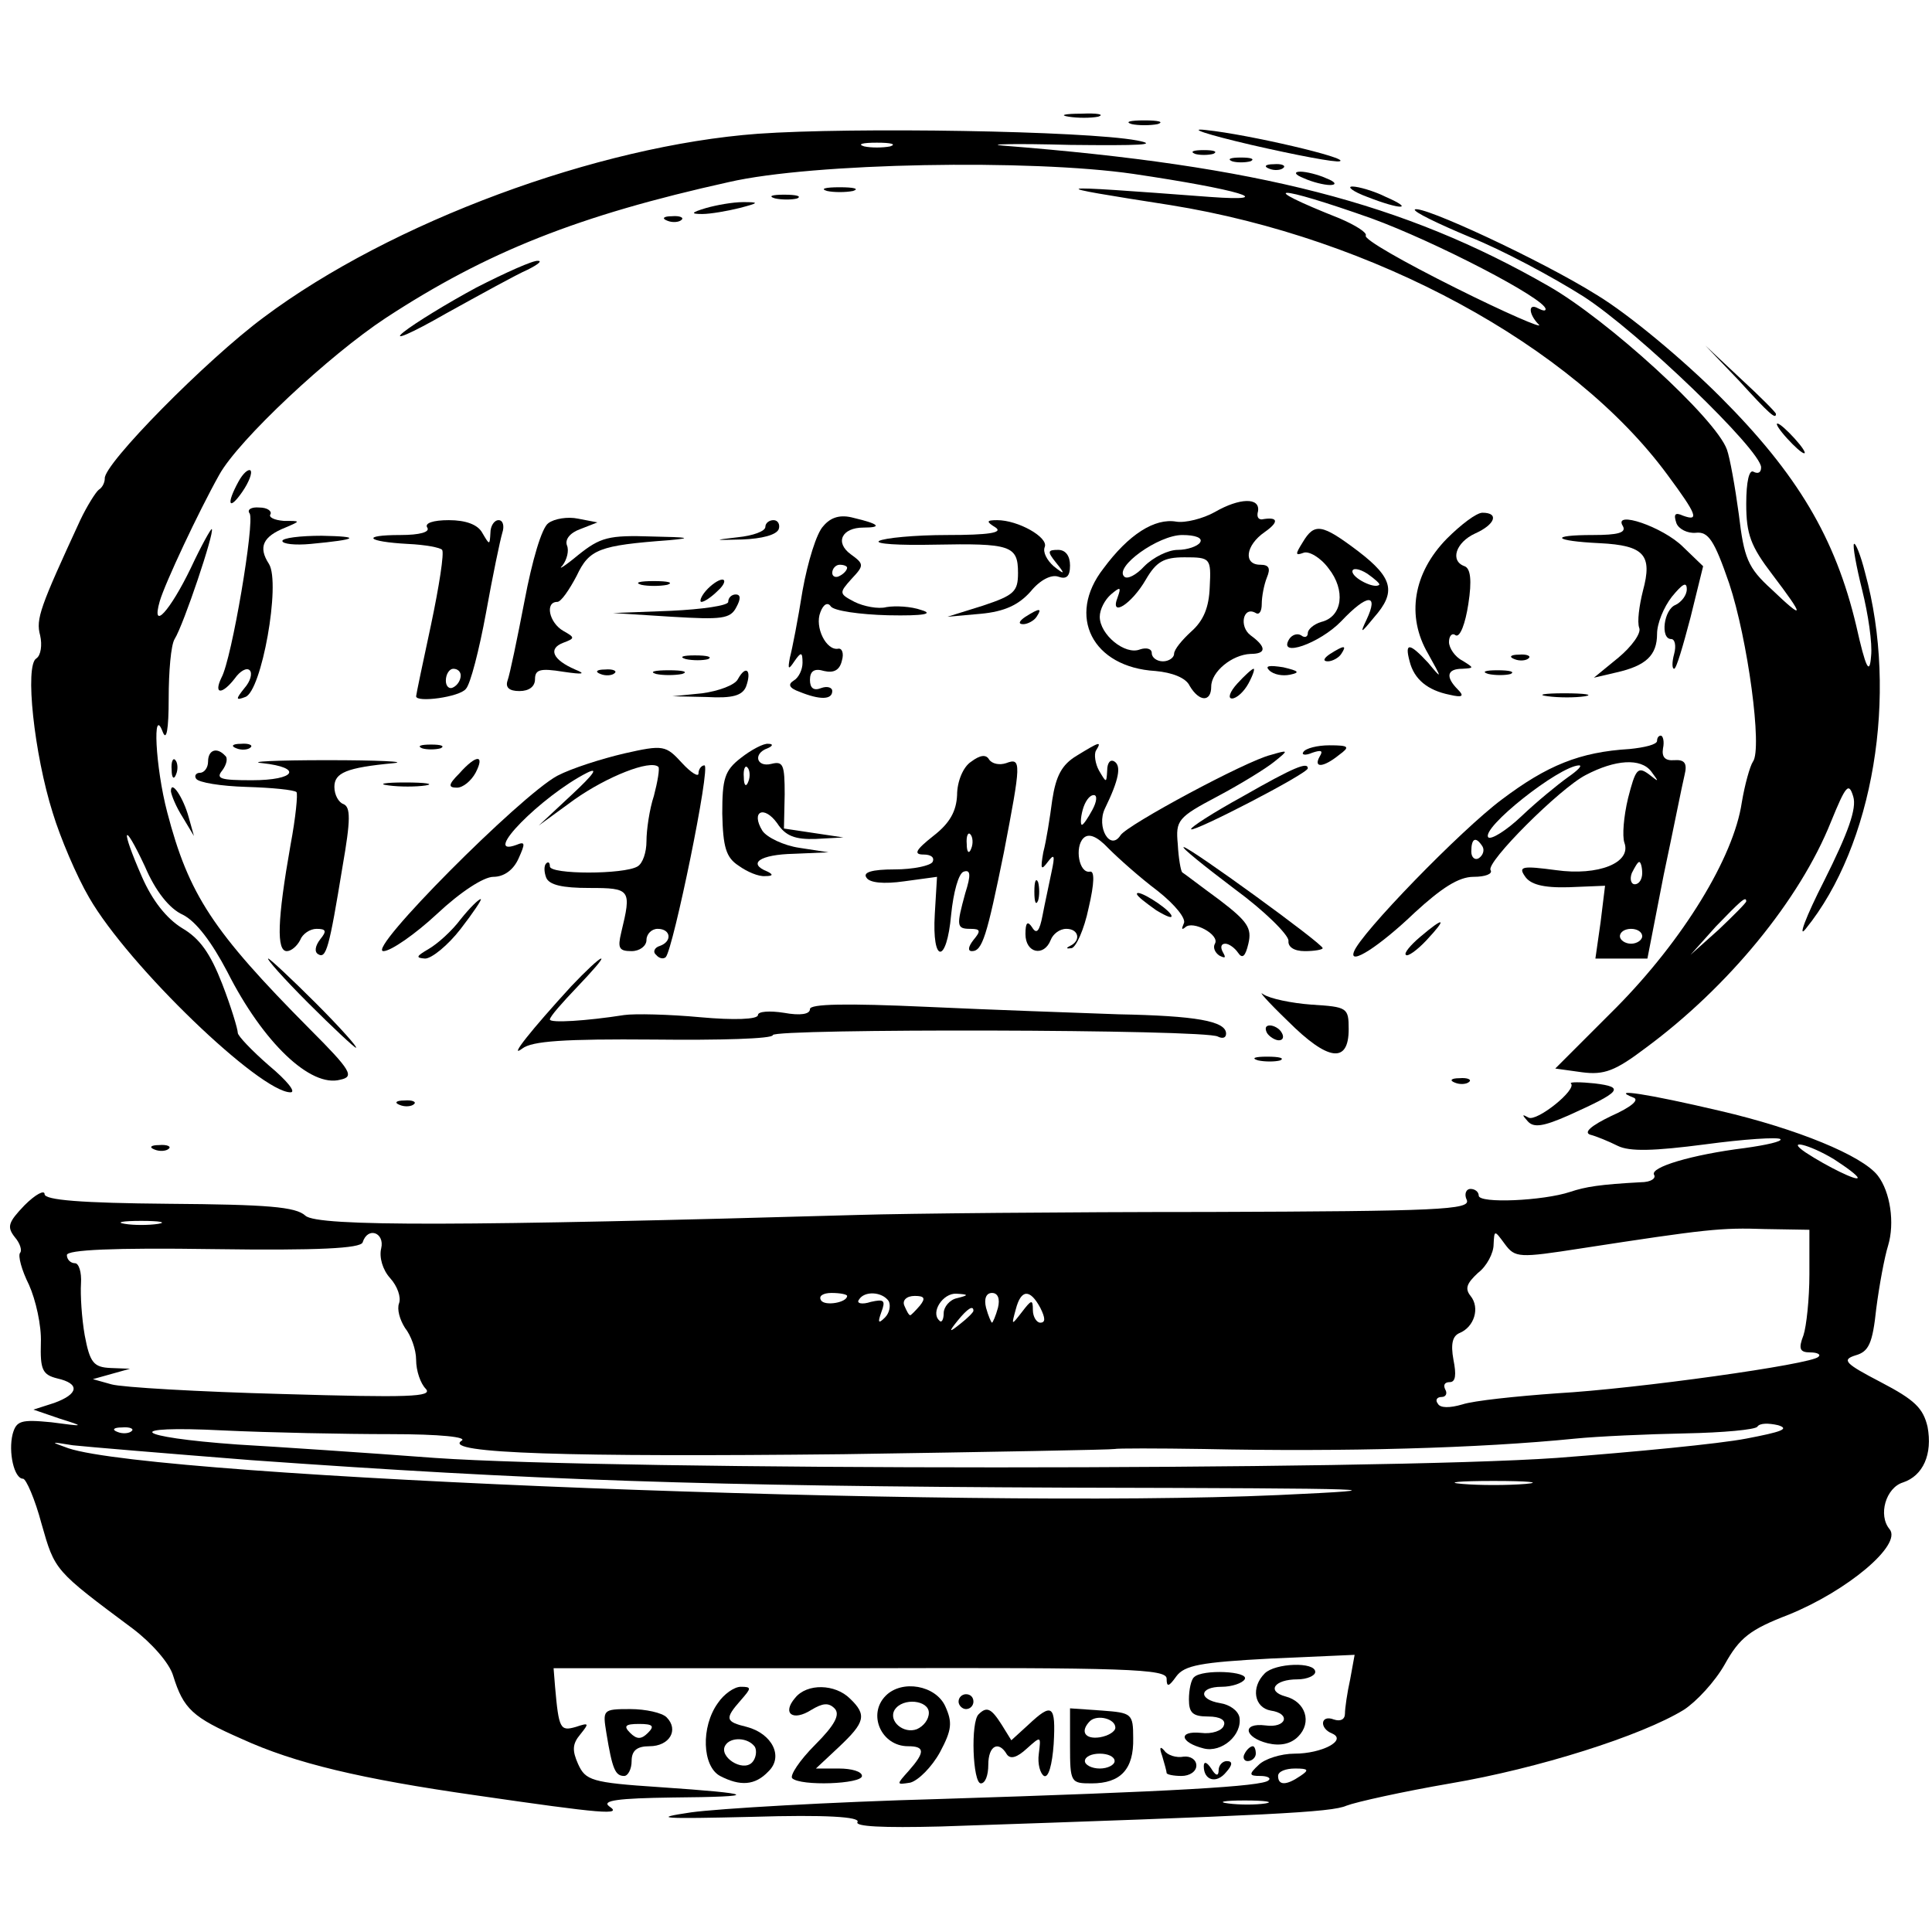 <?xml version="1.0" standalone="no"?>
<!DOCTYPE svg PUBLIC "-//W3C//DTD SVG 20010904//EN"
 "http://www.w3.org/TR/2001/REC-SVG-20010904/DTD/svg10.dtd">
<svg version="1.0" xmlns="http://www.w3.org/2000/svg"
 width="260pt" height="260pt" viewBox="0 0 260 260"
 preserveAspectRatio="xMidYMid meet">
<g transform="translate(0,260) scale(0.1,-0.1)"
fill="#000000" stroke="none">
<path d="M1438 2443 c12 -2 30 -2 40 0 9 3 -1 5 -23 4 -22 0 -30 -2 -17 -4z"/>
<path d="M1523 2433 c9 -2 25 -2 35 0 9 3 1 5 -18 5 -19 0 -27 -2 -17 -5z"/>
<path d="M1020 2420 c-216 -16 -494 -119 -665 -247 -77 -57 -216 -198 -214
-217 0 -5 -3 -12 -8 -15 -4 -3 -16 -22 -25 -41 -54 -117 -60 -133 -54 -155 3
-13 1 -27 -5 -31 -16 -9 -3 -129 22 -208 10 -33 32 -85 49 -114 53 -92 230
-262 271 -262 8 0 -5 16 -29 36 -23 20 -42 40 -42 44 0 5 -9 35 -21 66 -16 41
-30 61 -54 75 -21 13 -40 37 -54 69 -29 66 -26 78 4 14 14 -33 33 -57 51 -65
18 -9 39 -37 60 -77 48 -95 112 -156 152 -145 19 4 15 12 -41 68 -131 132
-163 181 -192 292 -16 61 -20 145 -6 108 5 -13 8 3 8 45 0 36 3 72 8 80 12 19
54 144 50 148 -1 1 -14 -22 -28 -52 -28 -58 -54 -87 -42 -45 7 24 52 120 80
170 26 47 148 161 224 211 136 89 259 138 462 183 113 26 406 31 544 11 142
-21 199 -38 103 -31 -225 17 -226 16 -53 -11 274 -44 541 -189 669 -363 40
-54 43 -63 21 -55 -11 5 -13 2 -9 -10 3 -8 15 -14 26 -13 17 2 25 -10 45 -68
25 -75 45 -223 32 -240 -4 -6 -11 -31 -15 -55 -11 -74 -79 -185 -169 -276
l-82 -82 36 -5 c30 -4 45 2 86 33 111 82 207 199 249 304 20 49 24 54 30 34 5
-16 -7 -49 -39 -113 -25 -49 -36 -79 -25 -65 91 112 125 315 80 479 -6 24 -13
41 -15 39 -2 -2 3 -30 11 -62 8 -32 14 -72 12 -89 -2 -26 -7 -17 -20 41 -28
118 -79 204 -183 308 -50 50 -123 111 -166 137 -75 47 -237 122 -245 115 -2
-3 31 -19 74 -37 43 -17 112 -54 153 -80 73 -47 239 -207 239 -230 0 -7 -4 -9
-10 -6 -6 4 -10 -13 -10 -43 0 -41 6 -57 35 -95 44 -58 44 -63 -1 -20 -32 29
-37 42 -44 101 -5 37 -12 76 -16 87 -15 42 -161 175 -240 220 -195 112 -390
162 -734 189 -25 2 16 3 90 1 94 -1 121 0 90 6 -70 13 -383 18 -510 9z m178
-17 c-10 -2 -26 -2 -35 0 -10 3 -2 5 17 5 19 0 27 -2 18 -5z m648 -97 c85 -31
234 -108 234 -122 0 -3 -4 -2 -10 1 -14 8 -13 -8 1 -22 6 -6 -45 16 -113 50
-68 34 -123 65 -120 70 2 4 -14 14 -35 23 -116 46 -87 46 43 0z m504 -919 c0
-2 -17 -19 -37 -38 l-38 -34 34 38 c33 34 41 42 41 34z"/>
<path d="M1684 2405 c61 -14 114 -24 119 -22 14 4 -122 36 -180 42 -26 3 1 -6
61 -20z"/>
<path d="M1608 2393 c6 -2 18 -2 25 0 6 3 1 5 -13 5 -14 0 -19 -2 -12 -5z"/>
<path d="M1658 2383 c6 -2 18 -2 25 0 6 3 1 5 -13 5 -14 0 -19 -2 -12 -5z"/>
<path d="M1708 2373 c7 -3 16 -2 19 1 4 3 -2 6 -13 5 -11 0 -14 -3 -6 -6z"/>
<path d="M1755 2360 c11 -5 27 -9 35 -9 9 0 8 4 -5 9 -11 5 -27 9 -35 9 -9 0
-8 -4 5 -9z"/>
<path d="M1113 2343 c9 -2 25 -2 35 0 9 3 1 5 -18 5 -19 0 -27 -2 -17 -5z"/>
<path d="M1840 2335 c46 -18 64 -17 25 0 -16 8 -37 14 -45 14 -8 0 1 -7 20
-14z"/>
<path d="M1043 2333 c9 -2 23 -2 30 0 6 3 -1 5 -18 5 -16 0 -22 -2 -12 -5z"/>
<path d="M950 2320 c-20 -6 -21 -8 -5 -8 11 0 34 4 50 8 27 7 27 8 5 8 -14 0
-36 -4 -50 -8z"/>
<path d="M898 2303 c7 -3 16 -2 19 1 4 3 -2 6 -13 5 -11 0 -14 -3 -6 -6z"/>
<path d="M641 2213 c-39 -21 -83 -48 -98 -60 -16 -13 10 -2 57 25 47 26 96 53
110 59 14 7 20 12 14 12 -6 1 -44 -16 -83 -36z"/>
<path d="M2340 2088 c41 -45 50 -53 50 -45 0 2 -21 23 -47 47 l-48 45 45 -47z"/>
<path d="M2405 2010 c10 -11 20 -20 23 -20 3 0 -3 9 -13 20 -10 11 -20 20 -23
20 -3 0 3 -9 13 -20z"/>
<path d="M321 1952 c-17 -31 -13 -40 5 -14 9 13 14 26 11 29 -3 2 -10 -4 -16
-15z"/>
<path d="M1635 1911 c-16 -9 -40 -15 -52 -13 -29 5 -64 -17 -98 -63 -50 -64
-15 -133 70 -138 22 -2 41 -9 46 -20 13 -22 29 -22 29 -1 0 20 28 43 53 44 21
0 22 9 0 25 -16 12 -10 40 7 30 5 -3 8 3 8 12 0 10 3 26 7 36 5 12 3 17 -9 17
-23 0 -20 26 6 44 20 14 18 21 -4 17 -5 0 -7 4 -5 11 3 19 -25 18 -58 -1z
m-20 -41 c-3 -5 -17 -10 -30 -10 -13 0 -33 -10 -45 -22 -11 -12 -23 -18 -27
-14 -14 13 46 56 78 56 18 0 28 -4 24 -10z m13 -60 c-1 -27 -8 -45 -25 -60
-12 -11 -23 -24 -23 -30 0 -5 -7 -10 -15 -10 -8 0 -15 5 -15 11 0 6 -7 8 -16
5 -20 -8 -54 20 -54 44 0 10 7 23 15 30 13 11 14 10 9 -4 -11 -28 19 -9 38 24
14 24 24 30 52 30 35 0 36 -1 34 -40z"/>
<path d="M336 1909 c7 -11 -24 -196 -38 -221 -11 -23 1 -23 18 -1 7 10 16 15
20 11 4 -4 1 -15 -7 -24 -12 -15 -12 -17 1 -12 22 7 48 153 32 179 -15 23 -8
37 22 49 21 9 21 9 -2 9 -13 1 -21 5 -18 9 2 4 -4 9 -15 9 -11 1 -17 -3 -13
-8z"/>
<path d="M738 1896 c-9 -6 -22 -51 -32 -104 -10 -52 -20 -100 -23 -108 -3 -9
2 -14 16 -14 13 0 21 6 21 16 0 13 7 15 38 10 27 -4 31 -3 16 3 -30 13 -37 28
-16 36 16 6 16 7 0 16 -19 11 -25 39 -8 39 5 0 16 16 26 35 17 36 30 41 124
48 33 3 27 4 -22 5 -59 2 -70 -1 -100 -25 -18 -15 -28 -21 -21 -14 6 8 9 20 6
27 -3 8 4 17 18 22 l23 9 -26 5 c-14 3 -32 0 -40 -6z"/>
<path d="M1108 1892 c-9 -9 -21 -48 -28 -87 -6 -38 -14 -79 -17 -90 -3 -16 -2
-17 6 -5 9 13 11 13 11 -2 0 -9 -5 -20 -12 -24 -8 -5 -6 -10 8 -15 27 -11 44
-11 44 1 0 5 -7 7 -15 4 -10 -4 -15 0 -15 11 0 12 6 16 19 12 13 -3 21 1 24
14 3 10 0 17 -5 16 -16 -3 -32 29 -24 49 4 11 10 14 14 8 4 -6 39 -11 77 -12
49 -1 62 2 45 7 -14 5 -35 6 -47 4 -11 -3 -31 1 -43 7 -21 11 -21 12 -4 31 17
18 17 20 -1 33 -22 16 -12 36 17 36 26 0 21 5 -13 13 -18 5 -31 1 -41 -11z
m32 -56 c0 -3 -4 -8 -10 -11 -5 -3 -10 -1 -10 4 0 6 5 11 10 11 6 0 10 -2 10
-4z"/>
<path d="M1947 1875 c-45 -46 -55 -104 -25 -155 19 -34 19 -35 0 -12 -25 27
-32 28 -25 2 6 -24 24 -39 54 -45 17 -4 20 -2 11 7 -17 17 -15 28 6 28 16 1
16 1 0 11 -10 5 -18 17 -18 25 0 8 4 13 9 9 6 -3 13 16 17 42 5 32 3 48 -5 51
-20 7 -12 32 14 44 27 12 33 28 10 28 -8 0 -29 -16 -48 -35z"/>
<path d="M575 1890 c4 -6 -10 -10 -36 -10 -54 0 -46 -9 10 -12 23 -1 44 -5 46
-8 3 -4 -4 -49 -15 -101 -11 -51 -20 -94 -20 -96 0 -9 59 -1 67 10 6 6 18 53
27 102 9 50 19 98 22 108 3 9 1 17 -5 17 -6 0 -11 -8 -11 -17 -1 -17 -1 -17
-11 0 -6 11 -22 17 -45 17 -21 0 -33 -4 -29 -10z m45 -199 c0 -6 -4 -13 -10
-16 -5 -3 -10 1 -10 9 0 9 5 16 10 16 6 0 10 -4 10 -9z"/>
<path d="M1030 1891 c0 -6 -17 -12 -37 -14 -34 -4 -33 -4 6 -3 26 1 46 6 49
14 2 6 -1 12 -7 12 -6 0 -11 -4 -11 -9z"/>
<path d="M1340 1890 c10 -7 -10 -10 -65 -10 -44 0 -85 -4 -92 -8 -6 -4 27 -6
74 -5 103 2 113 -1 113 -38 0 -25 -5 -30 -47 -44 l-48 -15 45 4 c32 3 51 12
67 30 13 16 28 23 37 20 11 -4 16 0 16 15 0 13 -6 21 -16 21 -14 0 -15 -2 -3
-17 13 -16 12 -17 -3 -5 -9 8 -15 19 -12 26 5 13 -36 36 -64 36 -15 0 -15 -2
-2 -10z"/>
<path d="M2184 1892 c5 -9 -7 -12 -40 -12 -60 0 -54 -8 9 -11 60 -3 71 -16 58
-64 -5 -20 -8 -42 -5 -50 3 -7 -10 -25 -28 -40 l-33 -27 30 7 c40 9 55 23 55
52 0 14 9 36 20 50 14 17 20 21 20 10 0 -8 -7 -17 -15 -21 -16 -6 -21 -46 -6
-46 5 0 7 -9 4 -20 -3 -11 -3 -20 0 -20 3 0 12 31 22 69 l17 69 -27 26 c-27
27 -95 50 -81 28z"/>
<path d="M1753 1870 c-10 -16 -10 -18 1 -14 7 3 23 -6 34 -21 23 -29 19 -65
-10 -72 -10 -3 -18 -10 -18 -15 0 -5 -4 -7 -9 -3 -5 3 -12 1 -16 -5 -16 -26
41 -6 70 24 35 37 51 38 34 2 -9 -19 -8 -19 10 3 30 34 26 53 -21 89 -49 37
-59 39 -75 12z m103 -57 c-6 -6 -36 9 -36 18 0 5 9 4 20 -3 10 -7 18 -14 16
-15z"/>
<path d="M380 1872 c0 -4 17 -6 38 -4 64 6 69 10 15 11 -29 0 -53 -3 -53 -7z"/>
<path d="M863 1813 c9 -2 25 -2 35 0 9 3 1 5 -18 5 -19 0 -27 -2 -17 -5z"/>
<path d="M950 1805 c-7 -8 -9 -15 -6 -15 4 0 14 7 22 15 9 8 11 15 6 15 -5 0
-15 -7 -22 -15z"/>
<path d="M980 1790 c0 -5 -35 -10 -77 -12 l-78 -3 79 -5 c67 -4 79 -3 87 13 6
11 6 17 -1 17 -5 0 -10 -4 -10 -10z"/>
<path d="M1380 1770 c-9 -6 -10 -10 -3 -10 6 0 15 5 18 10 8 12 4 12 -15 0z"/>
<path d="M1790 1720 c-9 -6 -10 -10 -3 -10 6 0 15 5 18 10 8 12 4 12 -15 0z"/>
<path d="M923 1713 c9 -2 23 -2 30 0 6 3 -1 5 -18 5 -16 0 -22 -2 -12 -5z"/>
<path d="M2038 1713 c7 -3 16 -2 19 1 4 3 -2 6 -13 5 -11 0 -14 -3 -6 -6z"/>
<path d="M1708 1698 c6 -6 18 -8 28 -6 14 3 12 5 -9 10 -19 3 -25 2 -19 -4z"/>
<path d="M808 1693 c7 -3 16 -2 19 1 4 3 -2 6 -13 5 -11 0 -14 -3 -6 -6z"/>
<path d="M883 1693 c9 -2 25 -2 35 0 9 3 1 5 -18 5 -19 0 -27 -2 -17 -5z"/>
<path d="M993 1686 c-4 -8 -26 -16 -48 -19 l-40 -4 46 -1 c35 -2 48 2 53 14 8
22 0 30 -11 10z"/>
<path d="M1665 1680 c-10 -11 -13 -20 -7 -20 6 0 16 9 22 20 6 11 9 20 7 20
-2 0 -12 -9 -22 -20z"/>
<path d="M2003 1693 c9 -2 23 -2 30 0 6 3 -1 5 -18 5 -16 0 -22 -2 -12 -5z"/>
<path d="M2083 1663 c15 -2 37 -2 50 0 12 2 0 4 -28 4 -27 0 -38 -2 -22 -4z"/>
<path d="M2230 1603 c0 -5 -17 -9 -37 -11 -67 -4 -111 -22 -172 -68 -55 -41
-191 -181 -199 -205 -7 -19 34 7 82 53 36 33 59 48 79 48 16 0 26 4 23 9 -7
10 93 110 128 128 40 21 74 23 88 5 11 -15 11 -15 -3 -4 -15 11 -18 7 -28 -32
-6 -25 -8 -51 -5 -60 10 -27 -35 -45 -92 -37 -45 6 -51 5 -42 -8 7 -11 24 -16
59 -15 l49 2 -6 -49 -7 -49 35 0 35 0 22 113 c13 61 25 122 28 134 4 16 0 21
-14 20 -12 -1 -17 4 -15 16 2 9 0 17 -3 17 -3 0 -5 -3 -5 -7z m-120 -49 c-14
-10 -42 -33 -62 -52 -21 -20 -41 -32 -45 -29 -11 12 95 96 122 97 5 0 -2 -7
-15 -16z m-115 -93 c3 -5 1 -12 -5 -16 -5 -3 -10 1 -10 9 0 18 6 21 15 7z
m215 -36 c0 -8 -4 -15 -10 -15 -5 0 -7 7 -4 15 4 8 8 15 10 15 2 0 4 -7 4 -15z
m0 -85 c0 -5 -7 -10 -15 -10 -8 0 -15 5 -15 10 0 6 7 10 15 10 8 0 15 -4 15
-10z"/>
<path d="M318 1593 c7 -3 16 -2 19 1 4 3 -2 6 -13 5 -11 0 -14 -3 -6 -6z"/>
<path d="M568 1593 c6 -2 18 -2 25 0 6 3 1 5 -13 5 -14 0 -19 -2 -12 -5z"/>
<path d="M840 1586 c-30 -7 -71 -20 -90 -30 -50 -27 -258 -236 -234 -236 10 0
43 23 72 50 32 30 63 50 76 50 14 0 27 9 34 25 9 20 9 23 -3 18 -49 -18 34 66
95 97 16 8 9 -2 -20 -29 l-45 -42 48 35 c44 31 102 54 113 44 2 -2 -1 -20 -6
-39 -6 -18 -10 -46 -10 -61 0 -15 -5 -30 -12 -34 -18 -11 -118 -11 -118 0 0 5
-2 7 -5 4 -3 -3 -3 -11 0 -19 4 -10 22 -14 58 -14 56 0 57 -2 43 -60 -5 -21
-3 -25 14 -25 11 0 20 7 20 15 0 8 7 15 15 15 18 0 20 -17 3 -23 -7 -2 -10 -8
-5 -12 4 -5 10 -6 13 -3 10 11 61 258 52 258 -4 0 -8 -5 -8 -11 0 -5 -10 1
-22 14 -22 24 -25 25 -78 13z"/>
<path d="M997 1580 c-22 -17 -25 -28 -25 -75 1 -45 5 -59 22 -70 11 -8 27 -15
36 -14 10 0 11 2 3 6 -28 11 -10 23 35 24 l47 2 -39 6 c-21 3 -44 14 -50 23
-16 26 2 35 20 10 11 -17 24 -22 52 -21 l37 2 -40 6 -40 6 1 46 c0 40 -2 45
-18 41 -20 -5 -25 14 -5 21 7 3 8 6 1 6 -6 1 -23 -8 -37 -19z m10 -32 c-3 -8
-6 -5 -6 6 -1 11 2 17 5 13 3 -3 4 -12 1 -19z"/>
<path d="M1449 1583 c-20 -12 -28 -27 -33 -60 -3 -23 -8 -55 -12 -70 -4 -23
-3 -25 6 -13 9 12 10 9 5 -14 -3 -15 -9 -42 -12 -58 -4 -21 -8 -26 -14 -16 -6
9 -9 7 -9 -9 0 -26 25 -31 34 -8 3 8 12 15 21 15 17 0 20 -16 5 -23 -6 -3 -5
-4 2 -3 6 1 17 25 23 54 8 34 8 50 2 49 -15 -3 -21 33 -9 45 7 7 18 3 34 -14
13 -13 42 -39 66 -57 24 -19 39 -38 35 -44 -3 -7 -3 -9 2 -5 10 10 47 -10 40
-22 -3 -5 0 -12 6 -16 8 -4 9 -3 5 4 -4 7 -3 12 3 12 5 0 13 -6 17 -12 6 -9
10 -5 14 12 5 21 -1 30 -39 59 -26 19 -48 36 -50 37 -2 2 -5 19 -6 38 -3 32 0
36 53 64 32 17 66 38 77 47 20 16 19 16 -5 9 -33 -8 -193 -94 -202 -108 -14
-22 -33 11 -21 36 19 39 22 57 13 63 -6 4 -10 -2 -10 -12 -1 -17 -1 -17 -11 0
-5 9 -7 22 -4 27 8 13 5 12 -26 -7z m21 -73 c-6 -11 -12 -20 -14 -20 -2 0 -2
9 1 20 3 11 9 20 15 20 5 0 4 -9 -2 -20z"/>
<path d="M1754 1588 c-3 -4 3 -5 12 -1 12 4 15 3 10 -5 -9 -16 5 -15 26 2 15
11 14 13 -13 13 -16 0 -32 -4 -35 -9z"/>
<path d="M280 1575 c0 -8 -5 -15 -11 -15 -5 0 -8 -4 -5 -8 3 -5 33 -10 68 -11
34 -1 64 -4 67 -7 2 -2 -1 -34 -8 -71 -18 -102 -19 -143 -5 -143 6 0 14 7 18
15 3 8 13 15 22 15 13 0 14 -3 5 -14 -7 -9 -8 -17 -3 -20 11 -7 15 8 33 118
11 63 11 80 1 84 -6 2 -12 12 -12 23 0 19 16 26 80 32 19 2 -21 4 -90 4 -69 0
-108 -2 -87 -4 55 -6 45 -23 -14 -23 -42 0 -49 2 -40 13 6 8 8 17 4 20 -11 12
-23 8 -23 -8z"/>
<path d="M1307 1575 c-11 -7 -19 -27 -19 -45 -1 -22 -10 -38 -32 -55 -24 -19
-27 -25 -13 -25 10 0 15 -4 12 -10 -3 -5 -26 -10 -51 -10 -31 0 -43 -4 -38
-11 4 -7 23 -9 51 -5 l44 6 -3 -50 c-4 -67 16 -68 22 -1 3 30 10 56 17 58 9 3
10 -4 2 -29 -12 -44 -12 -48 7 -48 14 0 14 -3 4 -15 -7 -9 -8 -15 -2 -15 14 0
20 20 43 133 23 120 24 128 3 120 -9 -3 -19 -1 -23 5 -4 7 -12 6 -24 -3z m0
-117 c-3 -8 -6 -5 -6 6 -1 11 2 17 5 13 3 -3 4 -12 1 -19z"/>
<path d="M231 1564 c0 -11 3 -14 6 -6 3 7 2 16 -1 19 -3 4 -6 -2 -5 -13z"/>
<path d="M618 1559 c-15 -15 -15 -19 -3 -19 8 0 19 9 25 20 13 25 1 25 -22 -1z"/>
<path d="M1672 1528 c-40 -22 -71 -42 -69 -44 4 -4 157 75 157 82 0 9 -18 2
-88 -38z"/>
<path d="M523 1543 c15 -2 37 -2 50 0 12 2 0 4 -28 4 -27 0 -38 -2 -22 -4z"/>
<path d="M230 1535 c1 -6 7 -21 16 -35 l15 -25 -7 25 c-7 26 -24 52 -24 35z"/>
<path d="M1661 1404 c41 -30 73 -62 73 -70 -1 -8 7 -14 22 -14 13 0 24 2 24 4
0 6 -179 136 -187 136 -4 0 27 -25 68 -56z"/>
<path d="M1392 1400 c0 -14 2 -19 5 -12 2 6 2 18 0 25 -3 6 -5 1 -5 -13z"/>
<path d="M1530 1397 c0 -3 12 -12 26 -22 15 -9 23 -12 20 -6 -7 11 -46 35 -46
28z"/>
<path d="M620 1363 c-12 -16 -31 -33 -43 -40 -17 -10 -18 -12 -5 -13 9 0 31
18 48 40 17 22 29 40 27 40 -3 0 -15 -12 -27 -27z"/>
<path d="M1911 1339 c-13 -11 -22 -22 -19 -24 2 -3 15 6 28 20 28 30 24 32 -9
4z"/>
<path d="M415 1250 c33 -33 62 -60 64 -60 3 0 -21 27 -54 60 -33 33 -62 60
-64 60 -3 0 21 -27 54 -60z"/>
<path d="M769 1273 c-54 -59 -86 -99 -66 -84 13 10 56 13 177 12 88 -1 160 1
160 6 0 9 584 8 599 -2 6 -3 11 -2 11 4 0 17 -41 24 -145 26 -55 2 -171 6
-257 10 -110 5 -158 4 -158 -3 0 -7 -13 -9 -35 -5 -19 3 -35 2 -35 -3 0 -6
-33 -7 -77 -3 -43 4 -89 5 -103 3 -51 -8 -100 -11 -100 -6 0 4 17 23 37 44 20
21 35 38 32 38 -3 0 -21 -17 -40 -37z"/>
<path d="M1733 1226 c54 -54 82 -58 82 -11 0 29 -2 30 -50 33 -27 2 -56 8 -65
14 -8 6 6 -10 33 -36z"/>
<path d="M1705 1210 c3 -5 11 -10 16 -10 6 0 7 5 4 10 -3 6 -11 10 -16 10 -6
0 -7 -4 -4 -10z"/>
<path d="M1693 1173 c9 -2 23 -2 30 0 6 3 -1 5 -18 5 -16 0 -22 -2 -12 -5z"/>
<path d="M1958 1143 c7 -3 16 -2 19 1 4 3 -2 6 -13 5 -11 0 -14 -3 -6 -6z"/>
<path d="M2114 1142 c9 -8 -46 -52 -57 -46 -9 5 -9 4 -1 -5 8 -9 21 -7 55 8
71 32 76 38 35 43 -19 2 -34 2 -32 0z"/>
<path d="M2198 1123 c9 -3 -3 -13 -30 -25 -27 -13 -37 -22 -28 -25 8 -2 25 -9
37 -15 16 -8 49 -7 118 2 52 7 98 10 101 7 3 -3 -19 -8 -48 -12 -72 -9 -128
-26 -122 -36 3 -5 -5 -10 -18 -10 -55 -3 -74 -6 -95 -13 -36 -12 -123 -16
-123 -5 0 5 -5 9 -11 9 -6 0 -9 -7 -5 -15 5 -13 -38 -15 -347 -16 -194 0 -406
-2 -472 -4 -527 -15 -728 -16 -744 -1 -13 12 -51 15 -184 16 -118 1 -167 5
-167 13 0 6 -12 0 -27 -15 -22 -23 -24 -29 -13 -43 7 -8 10 -18 7 -21 -3 -4 2
-23 12 -43 9 -20 17 -55 16 -78 -1 -36 2 -43 22 -48 31 -7 29 -21 -4 -33 l-28
-9 35 -12 c35 -11 34 -11 -11 -5 -41 4 -47 2 -52 -16 -6 -24 2 -60 14 -60 4 0
16 -27 25 -61 18 -63 17 -62 123 -141 25 -19 49 -46 54 -63 14 -45 26 -56 92
-85 72 -33 161 -54 315 -76 172 -25 198 -27 180 -15 -11 8 12 11 85 12 120 1
114 5 -18 14 -91 6 -99 9 -109 31 -8 18 -8 27 3 40 12 15 12 16 -6 10 -21 -6
-23 -3 -28 54 l-2 25 413 0 c360 1 412 -1 412 -14 0 -12 3 -11 13 3 11 15 33
19 127 24 l113 5 -6 -33 c-4 -18 -7 -39 -7 -46 0 -8 -6 -11 -15 -8 -18 7 -20
-12 -2 -19 20 -9 -14 -27 -51 -27 -18 0 -40 -7 -48 -15 -14 -13 -13 -15 2 -15
10 0 15 -3 11 -6 -8 -8 -125 -15 -442 -25 -148 -4 -299 -13 -335 -18 -54 -8
-41 -9 83 -6 98 3 145 0 141 -7 -4 -6 33 -8 112 -6 444 15 526 19 546 28 13 5
76 19 140 30 118 20 257 64 314 99 17 11 42 38 55 61 20 36 34 47 86 67 79 32
153 94 136 115 -16 19 -5 56 18 63 27 9 40 38 33 75 -6 25 -17 36 -63 60 -48
25 -53 30 -34 36 18 5 23 16 28 63 4 31 11 69 16 85 9 30 3 72 -14 94 -21 27
-109 63 -212 87 -98 23 -150 31 -117 18z m270 -83 c17 -11 32 -22 32 -25 0 -5
-41 15 -70 34 -28 19 5 11 38 -9z m-2255 -87 c-13 -2 -33 -2 -45 0 -13 2 -3 4
22 4 25 0 35 -2 23 -4z m2222 -68 c0 -33 -4 -70 -8 -82 -7 -18 -5 -23 9 -23
10 0 15 -3 11 -6 -9 -10 -245 -43 -351 -49 -56 -4 -113 -10 -128 -15 -17 -5
-30 -5 -33 1 -4 5 -1 9 5 9 6 0 8 5 5 10 -3 6 -1 10 6 10 8 0 9 10 5 30 -4 22
-1 32 8 36 20 8 28 34 15 50 -8 10 -5 17 10 31 12 9 21 27 21 38 1 20 1 20 15
1 14 -19 19 -19 103 -6 169 26 188 28 247 26 l60 -1 0 -60z m-1922 35 c-3 -12
2 -29 12 -40 10 -11 15 -26 12 -34 -3 -8 1 -22 8 -33 8 -10 15 -29 15 -43 0
-15 6 -32 13 -39 10 -11 -23 -12 -193 -7 -113 3 -216 9 -230 13 l-25 7 25 7
25 7 -26 1 c-23 1 -28 7 -35 44 -4 23 -6 54 -5 70 1 15 -3 27 -8 27 -6 0 -11
5 -11 11 0 7 62 10 197 8 142 -2 198 1 201 9 7 22 30 13 25 -8z m627 -64 c0
-9 -30 -14 -35 -6 -4 6 3 10 14 10 12 0 21 -2 21 -4z m56 -7 c3 -6 1 -16 -5
-22 -9 -9 -10 -7 -5 7 6 16 4 18 -14 14 -12 -4 -20 -2 -16 3 7 12 31 11 40 -2z
m42 -6 c-6 -7 -12 -13 -13 -13 -2 0 -5 6 -8 13 -3 7 3 13 14 13 13 0 15 -3 7
-13z m50 10 c-10 -2 -18 -12 -18 -20 0 -9 -3 -14 -6 -10 -12 11 5 37 23 36 17
-1 17 -2 1 -6z m55 -13 c-3 -11 -7 -20 -8 -20 -1 0 -5 9 -8 20 -3 12 0 20 8
20 8 0 11 -8 8 -20z m57 0 c7 -14 7 -20 0 -20 -5 0 -10 8 -10 17 0 15 -2 14
-15 -3 -14 -18 -14 -18 -8 4 7 27 19 28 33 2z m-90 -4 c0 -2 -8 -10 -17 -17
-16 -13 -17 -12 -4 4 13 16 21 21 21 13z m1040 -172 c-36 -7 -150 -18 -255
-26 -241 -17 -1267 -17 -1510 0 -93 7 -213 15 -265 18 -141 10 -158 26 -20 19
63 -3 165 -5 225 -5 68 0 105 -4 96 -9 -26 -17 147 -22 514 -18 198 3 362 6
365 7 3 1 57 1 120 0 189 -4 371 1 500 14 30 3 97 6 148 7 51 1 94 5 97 9 3 5
15 5 28 2 16 -5 4 -9 -43 -18z m-2173 10 c-3 -3 -12 -4 -19 -1 -8 3 -5 6 6 6
11 1 17 -2 13 -5z m161 -39 c378 -27 612 -35 1097 -37 428 -1 459 -2 285 -10
-424 -19 -1508 23 -1628 63 -25 9 -25 9 6 4 18 -2 126 -11 240 -20z m1715 -32
c-24 -2 -62 -2 -85 0 -24 2 -5 4 42 4 47 0 66 -2 43 -4z m-303 -393 c-19 -13
-30 -13 -30 0 0 6 10 10 23 10 18 0 19 -2 7 -10z m-47 -37 c-13 -2 -35 -2 -50
0 -16 2 -5 4 22 4 28 0 40 -2 28 -4z"/>
<path d="M538 1113 c7 -3 16 -2 19 1 4 3 -2 6 -13 5 -11 0 -14 -3 -6 -6z"/>
<path d="M208 1053 c7 -3 16 -2 19 1 4 3 -2 6 -13 5 -11 0 -14 -3 -6 -6z"/>
<path d="M1702 348 c-19 -19 -14 -46 8 -50 28 -4 21 -24 -7 -20 -32 4 -29 -16
3 -24 17 -4 31 -1 41 9 19 19 10 47 -17 54 -26 7 -15 23 16 23 13 0 24 5 24
10 0 14 -54 12 -68 -2z"/>
<path d="M1607 343 c-4 -3 -7 -17 -7 -30 0 -18 5 -23 26 -23 16 0 24 -5 21
-12 -2 -7 -16 -12 -31 -10 -31 3 -28 -13 4 -21 24 -6 52 18 48 42 -2 9 -13 17
-26 19 -30 5 -28 22 2 22 14 0 28 5 31 10 7 11 -57 14 -68 3z"/>
<path d="M966 308 c-23 -32 -21 -85 3 -98 27 -14 47 -13 65 6 21 20 5 51 -29
60 -29 7 -30 11 -8 36 14 16 15 18 0 18 -9 0 -23 -10 -31 -22z m50 -59 c3 -6
1 -16 -4 -21 -13 -13 -45 8 -36 23 7 12 31 11 40 -2z"/>
<path d="M1070 315 c-18 -21 -3 -32 22 -16 15 9 23 10 31 2 8 -8 1 -22 -26
-49 -21 -21 -34 -41 -31 -45 11 -11 94 -8 94 3 0 6 -14 10 -31 10 l-31 0 31
29 c35 33 38 43 15 65 -20 20 -58 21 -74 1z"/>
<path d="M1192 318 c-25 -25 -6 -68 30 -68 23 0 23 -8 1 -33 -17 -19 -17 -19
2 -16 11 3 29 21 40 41 16 30 17 40 7 62 -13 28 -58 36 -80 14z m58 -23 c0 -9
-7 -18 -16 -22 -18 -7 -39 11 -30 26 11 17 46 13 46 -4z"/>
<path d="M1290 310 c0 -5 5 -10 10 -10 6 0 10 5 10 10 0 6 -4 10 -10 10 -5 0
-10 -4 -10 -10z"/>
<path d="M816 268 c8 -49 12 -58 24 -58 5 0 10 9 10 20 0 14 7 20 24 20 27 0
40 22 23 39 -6 6 -28 11 -49 11 -37 0 -37 -1 -32 -32z m56 0 c-9 -9 -15 -9
-24 0 -9 9 -7 12 12 12 19 0 21 -3 12 -12z"/>
<path d="M1317 293 c-11 -10 -8 -93 3 -93 6 0 10 11 10 25 0 26 14 33 25 14 5
-7 14 -4 27 8 19 17 19 17 16 -7 -2 -14 2 -27 7 -30 6 -3 11 15 13 43 3 53 -2
56 -34 26 l-23 -21 -13 21 c-14 22 -20 25 -31 14z"/>
<path d="M1440 251 c0 -50 1 -51 29 -51 39 0 57 19 56 61 0 33 -2 34 -42 37
l-43 3 0 -50z m61 24 c0 -5 -9 -11 -21 -13 -20 -3 -27 8 -13 22 10 9 34 3 34
-9z m-1 -45 c0 -5 -9 -10 -20 -10 -11 0 -20 5 -20 10 0 6 9 10 20 10 11 0 20
-4 20 -10z"/>
<path d="M1564 237 c3 -10 6 -21 6 -23 0 -2 9 -4 20 -4 11 0 20 6 20 14 0 8
-8 13 -17 12 -10 -2 -22 2 -26 8 -6 7 -7 4 -3 -7z"/>
<path d="M1675 240 c-3 -5 -1 -10 4 -10 6 0 11 5 11 10 0 6 -2 10 -4 10 -3 0
-8 -4 -11 -10z"/>
<path d="M1620 223 c0 -19 17 -24 30 -8 9 10 9 15 1 15 -6 0 -11 -6 -11 -12 0
-9 -4 -8 -10 2 -6 9 -10 10 -10 3z"/>
</g>
</svg>
